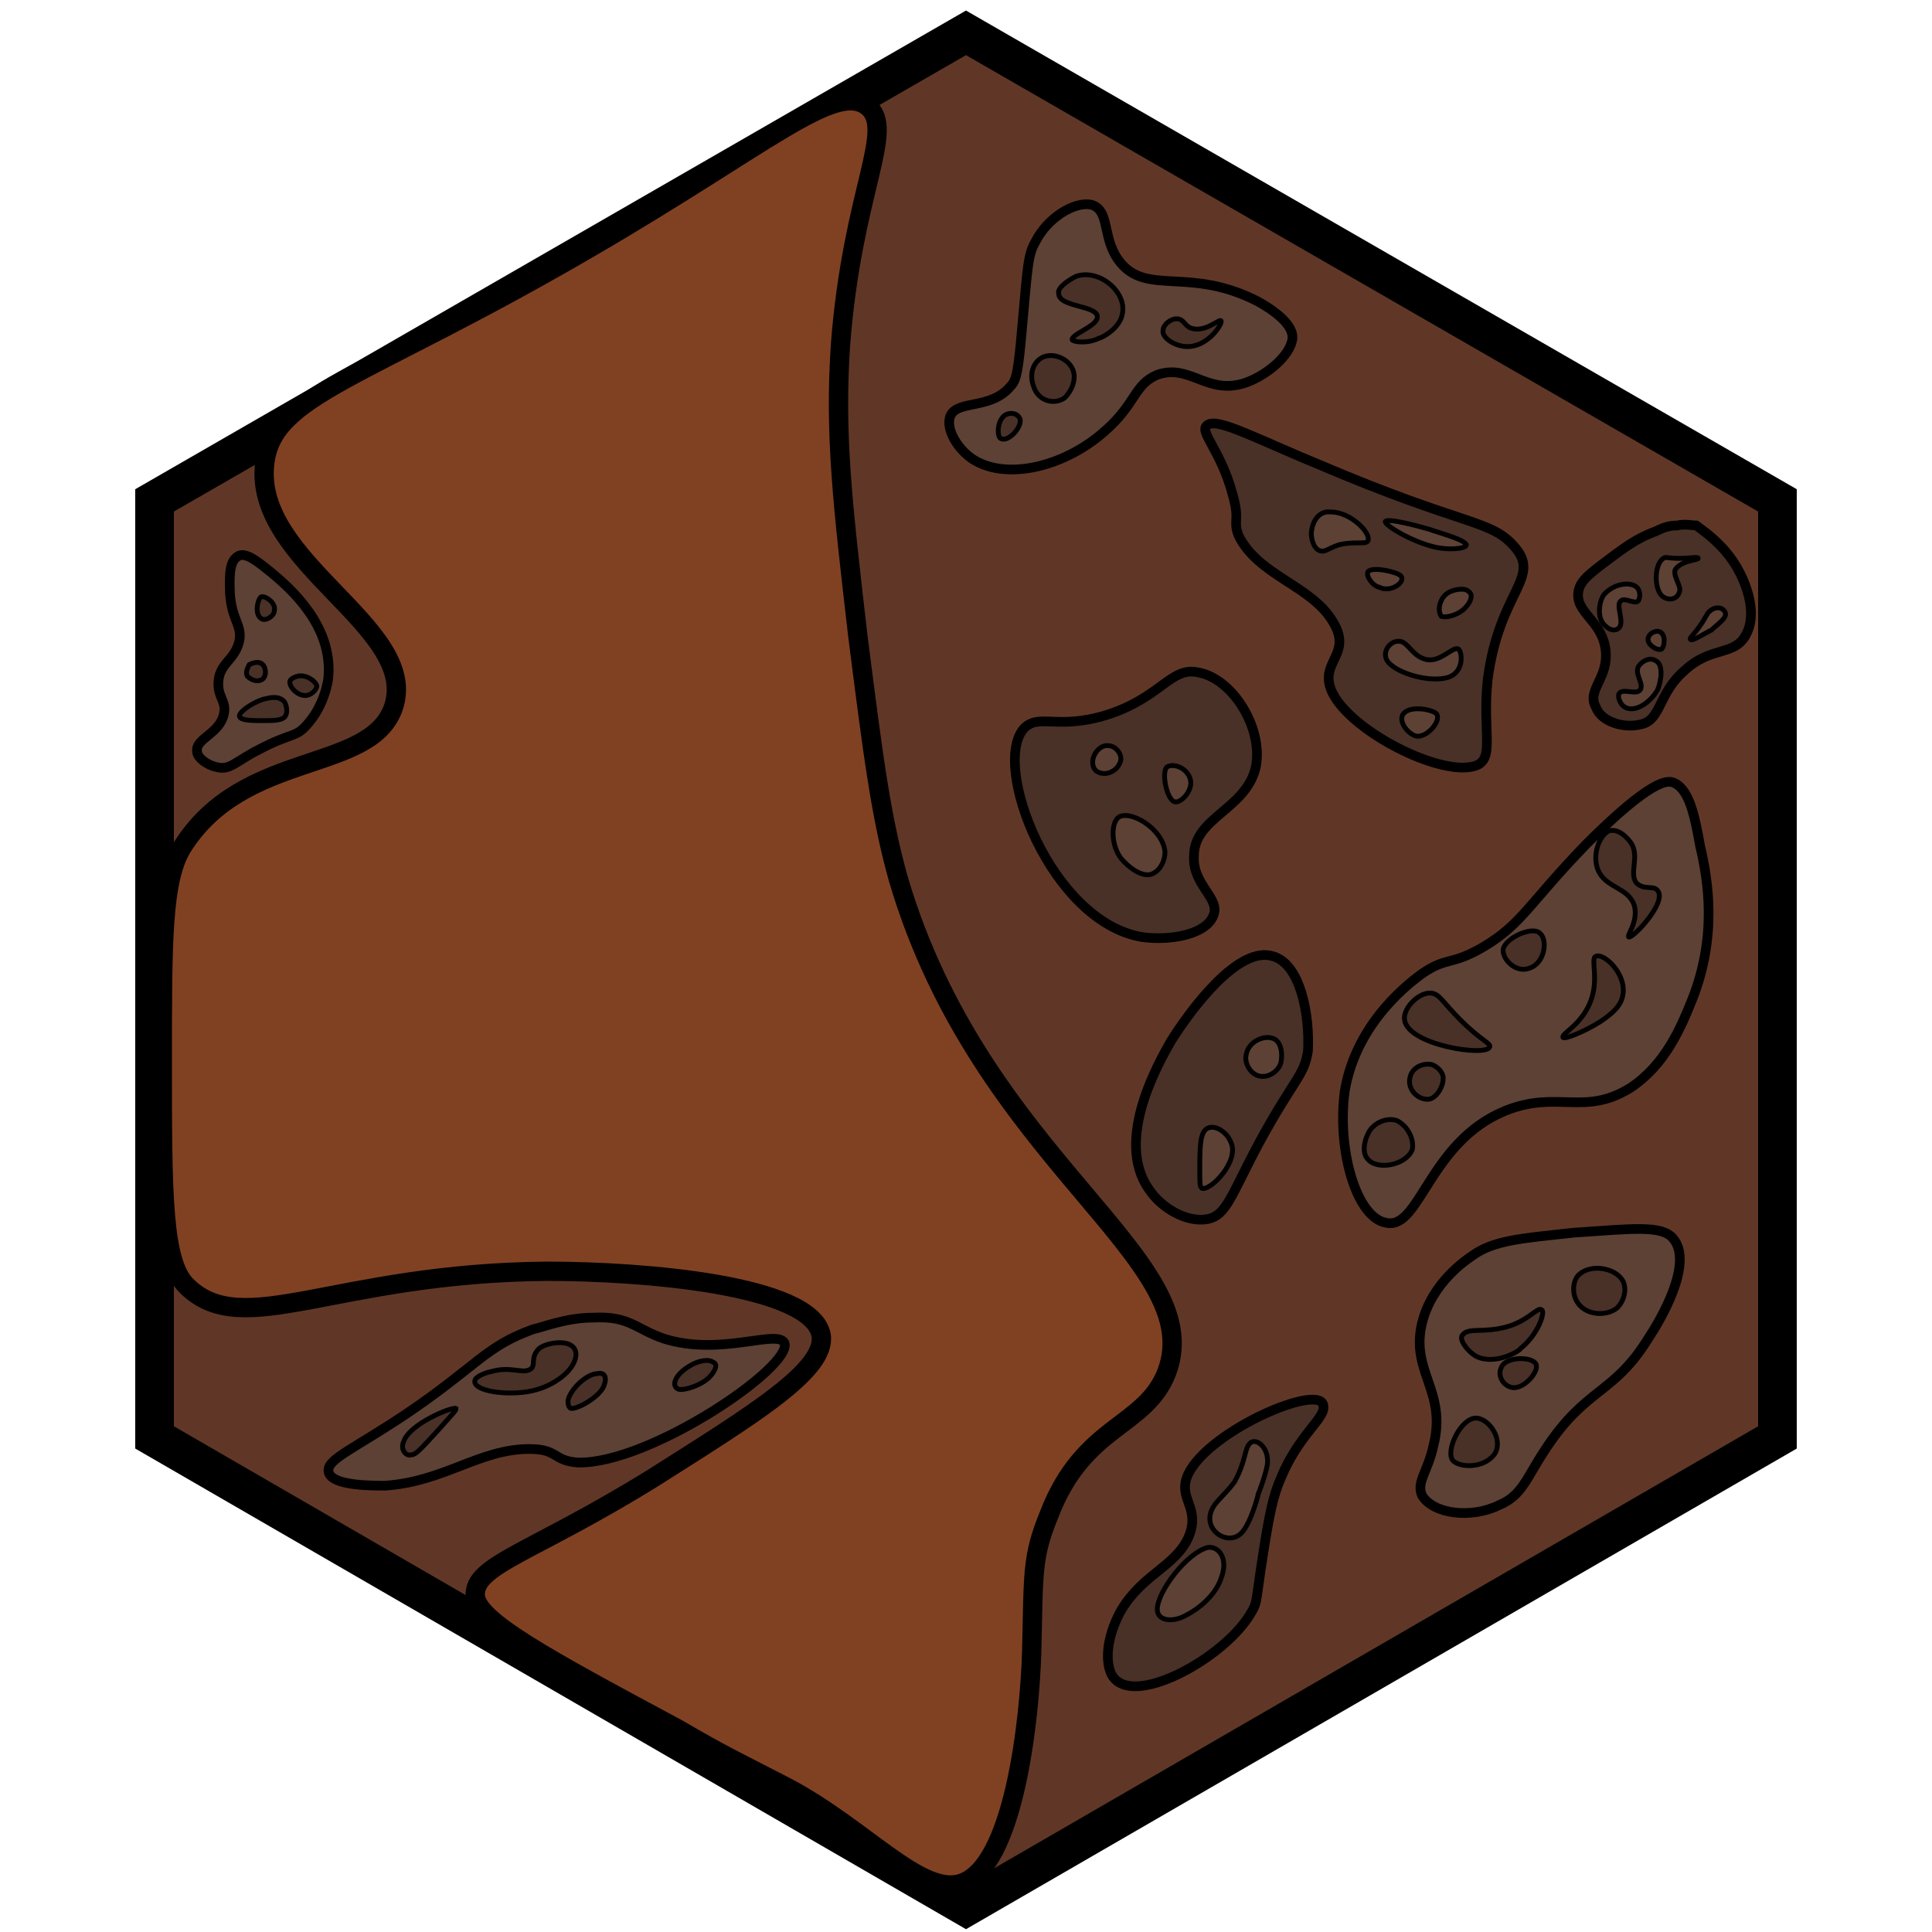 <?xml version="1.0" encoding="utf-8"?>
<!-- Generator: Adobe Illustrator 26.0.3, SVG Export Plug-In . SVG Version: 6.00 Build 0)  -->
<svg version="1.1" id="Ebene_2_00000126308112139821010380000011903406711838980787_"
	 xmlns="http://www.w3.org/2000/svg" xmlns:xlink="http://www.w3.org/1999/xlink" x="0px" y="0px" viewBox="0 0 100 100"
	 style="enable-background:new 0 0 100 100;" xml:space="preserve">
<style type="text/css">
	.st0{fill:#603726;stroke:#000000;stroke-width:2;stroke-miterlimit:10;}
	.st1{fill:#804122;stroke:#000000;stroke-miterlimit:10;}
	.st2{fill:#493127;stroke:#000000;stroke-width:0.5;stroke-miterlimit:10;}
	.st3{fill:#5D4135;stroke:#000000;stroke-width:0.25;stroke-miterlimit:10;}
	.st4{fill:#5D4135;stroke:#000000;stroke-width:0.5;stroke-miterlimit:10;}
	.st5{fill:#493127;stroke:#000000;stroke-width:0.25;stroke-miterlimit:10;}
	.st6{fill:none;stroke:#000000;stroke-width:0.25;stroke-miterlimit:10;}
</style>
<polygon class="st0" points="8,74.4 50,98.7 92,74.4 92,25.9 50,1.7 8,25.9 "/>
<path class="st1" d="M40.7,92.5c4,2.1,6.9,5.6,9,5c2.8-0.8,3.6-8.6,3.7-12c0.1-4.1,0-4.9,0.9-7.1c1.8-4.7,5-4.5,6.1-7.4
	c2.2-5.9-9.6-10.9-13.9-25.5c-0.9-3.2-1.3-6.3-2.1-12.6c-0.8-6.9-1.2-10.4-0.9-15c0.6-8,2.9-11.2,1.4-12.4c-1.7-1.3-5.2,2-14.5,7.4
	c-11.7,6.8-16.3,7.5-16.7,11.1c-0.6,5.1,7.9,8.4,6.7,12.5c-1.1,3.6-7.8,2.2-11,7.4c-1,1.7-1,4.8-1,11c0,7,0,10.5,1.3,11.7
	c2.9,2.8,7.6-0.7,18.6-0.8c5,0,13.7,0.7,14.2,3.3c0.3,1.8-3.5,4.1-8.7,7.4c-6.3,3.9-9.3,4.5-9.2,6.1c0.1,1.3,3.6,3.2,10.5,6.9
	C37.5,90.9,37.8,91,40.7,92.5z"/>
<g>
	<path class="st2" d="M87.8,27.2c-0.2,0-0.6-0.1-1,0c-0.4,0-0.7,0.1-1.1,0.3c-1.1,0.4-1.8,1-2.1,1.2c-1.2,0.9-1.8,1.3-1.9,1.9
		c-0.2,1.1,1.2,1.5,1.4,3c0.2,1.5-1,2.1-0.5,3c0.3,0.8,1.5,1.1,2.3,0.9c1.1-0.2,0.9-1.6,2.3-2.8c1.4-1.3,2.6-0.7,3.2-1.9
		c0.7-1.4-0.4-3.3-0.6-3.6C89.1,28.1,88.2,27.5,87.8,27.2z"/>
	<path class="st3" d="M87.9,28.9c0-0.1-0.4,0-1,0c-0.6,0-0.7-0.1-0.8,0c-0.5,0.3-0.5,1.7,0,2c0.3,0.2,0.7,0.1,0.8-0.2
		c0.2-0.3-0.3-0.8-0.2-1.2C87,29,87.9,29,87.9,28.9z"/>
	<path class="st3" d="M89.3,31.7c-0.1-0.2-0.3-0.3-0.6-0.2c-0.2,0.1-0.3,0.2-0.4,0.4c-0.5,0.9-0.9,1.1-0.8,1.2
		c0.1,0.1,0.7-0.3,1.1-0.5C88.9,32.3,89.4,32,89.3,31.7z"/>
	<path class="st3" d="M84.8,30.5c0.1,0.2,0.1,0.4,0,0.6c-0.2,0.2-0.7-0.2-0.9,0c-0.3,0.2,0.2,1.1-0.1,1.4c-0.2,0.2-0.5,0.1-0.7-0.1
		c-0.4-0.3-0.4-1.1-0.1-1.6C83.6,30.1,84.6,30.1,84.8,30.5z"/>
	<path class="st3" d="M85.9,32.7c-0.2-0.1-0.6,0.1-0.6,0.4c0,0.3,0.5,0.6,0.7,0.5C86.2,33.4,86.2,32.8,85.9,32.7z"/>
	<path class="st3" d="M85.7,34.2c-0.3-0.2-0.7,0-0.9,0.3c-0.2,0.4,0.3,0.9,0.1,1.2c-0.2,0.3-0.9-0.1-1.1,0.2
		c-0.1,0.2,0.1,0.6,0.3,0.7c0.5,0.3,1.3-0.2,1.7-0.9C86,35.2,86.1,34.4,85.7,34.2z"/>
</g>
<g>
	<path class="st4" d="M64.5,19.8c1.1-0.4,2.3-1.4,2.4-2.3c0-0.2,0-0.9-1.8-1.9c-3.5-1.8-5.7-0.3-7.1-2c-1-1.2-0.5-2.7-1.5-3
		c-0.9-0.2-2.3,0.7-2.9,1.9c-0.4,0.7-0.4,1.2-0.7,4.5c-0.2,2.3-0.3,2.7-0.6,3c-1,1.2-2.7,0.7-3.1,1.5c-0.3,0.7,0.4,1.8,1.2,2.3
		c1.8,1.1,4.8,0.3,6.8-1.5c1.6-1.4,1.5-2.4,2.7-2.9C61.6,18.8,62.5,20.5,64.5,19.8z"/>
	<path class="st5" d="M60.9,16.5c-0.3,0-0.7,0.3-0.7,0.6c-0.1,0.4,0.8,1,1.6,0.8c0.9-0.2,1.5-1.2,1.4-1.3c-0.1-0.1-0.8,0.6-1.5,0.4
		C61.3,16.9,61.3,16.5,60.9,16.5z"/>
	<path class="st5" d="M56.9,17.5c0.1,0,1.1-0.5,1.2-1.3c0.2-1.1-1.2-2.3-2.4-1.9c-0.4,0.2-1,0.6-0.9,0.9c0,0.7,2,0.6,2,1.2
		c0,0.5-1.4,0.9-1.3,1.2C55.6,17.7,56.3,17.8,56.9,17.5z"/>
	<path class="st5" d="M55.6,19.5c0-0.9-1.2-1.4-1.8-0.9c-0.4,0.3-0.5,0.9-0.3,1.4c0.2,0.7,1,1,1.6,0.6
		C55.4,20.3,55.6,19.9,55.6,19.5z"/>
	<path class="st5" d="M52.8,21.7c-0.1-0.3-0.5-0.4-0.8-0.2c-0.4,0.3-0.4,1.1-0.2,1.2C52.2,22.9,52.9,22.1,52.8,21.7z"/>
</g>
<g>
	<path class="st4" d="M30.7,68.2c-1.4,0-2.6,0.5-3.1,0.6c-2.5,0.9-2.9,1.9-6.6,4.4c-2.7,1.8-4,2.3-4,2.9c0,0.7,1.6,0.8,2.9,0.8
		c3.1-0.2,4.9-1.9,7.5-1.9c1.5,0,1.2,0.6,2.5,0.7c3.7,0.1,11.2-5,10.7-6.2c-0.4-0.7-3.3,0.7-6.2-0.2C32.9,68.8,32.6,68.1,30.7,68.2z
		"/>
	<path class="st5" d="M27.4,70.9c-0.4,0.2-1-0.2-2,0.1c-0.1,0-0.7,0.2-0.8,0.4c-0.2,0.4,0.7,0.7,1.8,0.7c0.4,0,1.5,0,2.5-0.7
		c0.9-0.6,1.2-1.5,0.6-1.8c-0.4-0.2-1.2-0.1-1.6,0.2C27.4,70.3,27.8,70.7,27.4,70.9z"/>
	<path class="st5" d="M31.3,71.6c-0.1,0.6-1.3,1.3-1.7,1.3c-0.2,0-0.2-0.3-0.2-0.4c0.1-0.6,1-1.4,1.5-1.4
		C31.3,71,31.4,71.3,31.3,71.6z"/>
	<path class="st5" d="M35.7,70.7c-0.7,0.4-1,1-0.6,1.2c0.3,0.1,1.2-0.2,1.6-0.6c0.3-0.3,0.5-0.7,0.2-0.8
		C36.6,70.3,36,70.5,35.7,70.7z"/>
	<path class="st5" d="M23.6,72.9c-0.2-0.1-2.4,0.8-2.7,1.7c-0.2,0.4,0.1,0.8,0.4,0.7c0.2,0,0.4-0.2,1.4-1.3
		C23.6,73,23.6,73,23.6,72.9z"/>
</g>
<path class="st6" d="M54.8,23.3"/>
<g>
	<path class="st4" d="M71.8,63.3c1.7,0.3,2.2-4.2,6.1-5.8c2.7-1.1,4.1,0.3,6.5-1.2c1.8-1.2,2.6-3.1,3.2-4.6c1.3-3.3,0.8-6.2,0.4-7.9
		c-0.3-1.7-0.6-3-1.4-3.3c-0.3-0.1-1.1-0.2-4.5,3.2c-3,3.1-3.3,4.1-5.3,5.3c-1.7,1-1.9,0.5-3.2,1.4c-0.4,0.3-3.4,2.4-4,6.1
		C69.2,59.5,70.2,63.1,71.8,63.3z"/>
	<path class="st5" d="M82.8,52.9c0.6-0.4,1.1-0.8,1.2-1.4c0.2-1.1-1-2.2-1.4-2c-0.3,0.1,0.2,1.2-0.3,2.4c-0.5,1.2-1.5,1.6-1.4,1.8
		C81,53.8,82,53.4,82.8,52.9z"/>
	<path class="st5" d="M77.1,54.2c0.1-0.2-0.4-0.3-1.5-1.4c-1-1-1.1-1.4-1.6-1.4c-0.6,0-1.4,0.8-1.3,1.4
		C72.9,54.1,76.9,54.7,77.1,54.2z"/>
	<path class="st5" d="M74.7,55.8c0-0.3-0.3-0.6-0.6-0.7c-0.5-0.1-1,0.2-1.1,0.6c-0.2,0.6,0.3,1.2,0.9,1.2
		C74.3,56.9,74.7,56.3,74.7,55.8z"/>
	<path class="st5" d="M72.3,58c-0.6-0.2-1.3,0.2-1.5,0.7c-0.2,0.4-0.3,1,0,1.3c0.5,0.6,2,0.3,2.3-0.5C73.2,59,72.9,58.3,72.3,58z"/>
	<path class="st5" d="M79.2,50.1c0.8-0.3,0.9-1.5,0.5-1.8c-0.4-0.4-1.9,0.3-1.9,0.9C77.8,49.7,78.5,50.4,79.2,50.1z"/>
	<path class="st5" d="M84.3,48.5c-0.1-0.1,0.5-0.8,0.3-1.6c-0.3-1-1.5-0.9-1.9-1.9c-0.3-0.8,0.1-1.8,0.6-2c0.4-0.1,0.8,0.2,1.1,0.6
		c0.5,0.7-0.1,1.6,0.3,2.1c0.4,0.4,0.9,0.1,1.1,0.4C86.3,46.7,84.5,48.6,84.3,48.5z"/>
</g>
<g>
	<path class="st2" d="M65.9,49.5c-1.8-0.6-4.3,2.8-5.3,4.4c-0.5,0.9-3,5.1-1.1,7.7c0.6,0.9,1.9,1.7,3,1.5c1-0.2,1.2-1.2,2.7-4
		c1.8-3.3,2.3-3.4,2.5-4.7C67.8,52.5,67.3,49.9,65.9,49.5z"/>
	<path class="st3" d="M66,53.8c-0.5-0.3-1.4,0.1-1.5,0.8c-0.1,0.4,0.2,1,0.7,1.1c0.5,0.1,1-0.3,1.1-0.7C66.4,54.5,66.3,54,66,53.8z"
		/>
	<path class="st3" d="M62.5,58.4c-0.4,0.2-0.4,1-0.4,2.2c0,0.6,0,0.8,0.1,0.9c0.4,0.2,2-1.4,1.5-2.4C63.5,58.6,62.9,58.2,62.5,58.4z
		"/>
</g>
<g>
	<path class="st2" d="M58,83.4c-0.7,1.3-0.8,2.5-0.5,3.2c0.9,2,6-0.8,7.3-3.2c0.3-0.5,0.2-0.6,0.6-3.1c0.3-1.9,0.5-2.9,0.9-3.8
		c0.9-2.2,2.3-3.1,2.2-3.7c0-1.3-5.9,1.2-7,3.5c-0.6,1.3,0.7,1.7,0,3.3C60.8,81.1,59.1,81.5,58,83.4z"/>
	<path class="st3" d="M59.9,83.3c0,0.6,0.8,0.7,1.5,0.3c0.6-0.3,1.5-1,1.8-1.9c0.4-1-0.1-1.7-0.7-1.6C61.4,80.4,59.9,82.4,59.9,83.3
		z"/>
	<path class="st3" d="M62.7,78.2c-0.4,1,0.8,1.8,1.5,1.2c0.6-0.5,1.1-2.7,0.9-2l0,0c0,0,0.4-1,0.5-1.6c0.1-0.9-0.6-1.4-0.9-1.1
		c-0.3,0.3-0.2,0.9-0.8,2C63.3,77.5,62.9,77.7,62.7,78.2z"/>
</g>
<g>
	<path class="st4" d="M77.6,77.9c1.2-0.5,1.4-1.4,2.4-2.9c2.1-3.2,3.5-2.8,5.3-5.7c0.6-0.9,2.4-3.9,1.3-5.2
		c-0.6-0.7-2.1-0.5-5.1-0.3c-2.8,0.3-4.2,0.4-5.3,1.2c-0.3,0.2-2.1,1.4-2.6,3.5c-0.6,2.5,1.3,3.5,0.6,6.3c-0.3,1.4-0.9,1.9-0.6,2.6
		C74.2,78.4,76.2,78.6,77.6,77.9z"/>
	<path class="st5" d="M75.2,75.6c0.4,0.4,1.7,0.4,2.2-0.4c0.4-0.8-0.4-1.8-1-1.8C75.6,73.4,74.8,75.1,75.2,75.6z"/>
	<path class="st5" d="M77.7,70.8c-0.2,0.4,0.1,0.9,0.5,1c0.6,0.2,1.5-0.8,1.3-1.2S77.9,70.2,77.7,70.8z"/>
	<path class="st5" d="M76.4,70.2c1,0.5,2.3-0.3,2.3-0.4c0.9-0.7,1.3-1.9,1.1-2c-0.2-0.2-0.7,0.6-1.9,0.9c-1.2,0.3-1.9,0-2.2,0.4
		C75.5,69.3,75.9,69.9,76.4,70.2z"/>
	<path class="st5" d="M81.8,67.6c0.5,0.5,1.4,0.5,1.9,0.1c0.4-0.4,0.5-1,0.3-1.4c-0.4-0.7-1.7-0.9-2.3-0.3
		C81.4,66.3,81.3,67.1,81.8,67.6z"/>
</g>
<g>
	<path class="st4" d="M11.2,39.7c0.7,0.2,1-0.3,2.2-0.9c1.7-0.9,1.9-0.6,2.5-1.3c0.9-1,1.1-2.3,1.1-2.5c0.2-2.6-1.9-4.5-3-5.4
		c-0.5-0.4-1.3-1.1-1.7-0.8c-0.5,0.3-0.4,1.3-0.4,1.9c0.1,1.4,0.6,1.6,0.5,2.4c-0.2,1.1-1.1,1.2-1.1,2.3c0,0.7,0.4,0.9,0.3,1.5
		c-0.2,1.1-1.5,1.3-1.4,2C10.2,39.2,10.7,39.6,11.2,39.7z"/>
	<path class="st5" d="M12.4,37.1c0.1,0.2,0.7,0.2,1.2,0.2c0.6,0,1.1,0,1.2-0.3c0.1-0.2,0-0.6-0.1-0.7c-0.3-0.3-0.7-0.2-1.1-0.1
		C13,36.4,12.3,36.9,12.4,37.1z"/>
	<path class="st5" d="M13.6,34.4c0.2,0.2,0.2,0.7-0.1,0.8c-0.2,0.1-0.5,0-0.7-0.2c-0.1-0.2,0-0.4,0.1-0.6
		C13.1,34.3,13.4,34.2,13.6,34.4z"/>
	<path class="st5" d="M13.5,32c0.2,0.2,0.7-0.1,0.7-0.4c0.1-0.4-0.5-0.8-0.7-0.7C13.3,31.1,13.2,31.8,13.5,32z"/>
	<path class="st5" d="M15.4,35c0.4-0.1,0.9,0.2,1,0.5c0,0.2-0.3,0.5-0.6,0.5c-0.4,0-0.8-0.4-0.8-0.7C15,35.1,15.4,35,15.4,35z"/>
</g>
<g>
	<path class="st2" d="M78.3,28.2c-1.2-1.3-2.6-1-9.9-4.1c-3.4-1.4-5.4-2.5-5.9-2.1c-0.5,0.3,0.7,1.3,1.3,3.6c0.4,1.4,0,1.3,0.3,2.1
		c1,2.1,3.8,2.6,4.9,4.5c1.1,1.8-1,2.1,0.1,3.9c1.2,1.9,5.2,3.9,7,3.6c1.4-0.2,0.6-1.6,0.9-4.5C77.6,30.5,79.9,29.9,78.3,28.2z"/>
	<path class="st3" d="M75.9,28.2c0,0.2-0.9,0.3-1.7,0.1c-1.2-0.3-2.5-1.1-2.5-1.3c0.1-0.2,1.6,0.2,2.3,0.4
		C74.2,27.5,75.8,27.9,75.9,28.2z"/>
	<path class="st3" d="M72.5,29.8c0.3,0.3-0.5,0.9-1.1,0.6c-0.4-0.1-0.7-0.6-0.6-0.8C71,29.3,72.3,29.6,72.5,29.8z"/>
	<path class="st3" d="M70.8,28c-0.1,0.2-0.7,0-1.5,0.2c-0.6,0.2-0.7,0.4-1,0.3c-0.3-0.1-0.5-0.7-0.4-1.1c0-0.1,0.2-1,1-0.9
		C69.9,26.5,71,27.6,70.8,28z"/>
	<path class="st3" d="M74.8,30.8c0.3-0.3,1-0.4,1.2-0.2c0.3,0.2,0.1,0.6-0.2,0.9c-0.3,0.3-0.9,0.5-1.2,0.4
		C74.4,31.6,74.5,31.1,74.8,30.8z"/>
	<path class="st3" d="M75.5,33.6c-0.3-0.2-1,0.8-1.8,0.5c-0.6-0.2-0.8-0.8-1.2-0.9c-0.5-0.1-1,0.5-0.7,1c0.4,0.6,2,1.1,3,0.9
		C75.8,34.9,75.7,33.8,75.5,33.6z"/>
	<path class="st3" d="M74.3,36.9c-0.3-0.2-1.4-0.4-1.7,0.1c-0.2,0.4,0.3,1,0.7,1.1C73.9,38.2,74.7,37.2,74.3,36.9z"/>
</g>
<g>
	<path class="st2" d="M59.1,48.5c1.4,0.2,3.3-0.1,3.7-1.1c0.4-0.9-1.1-1.6-1-3.1c0-2,2.7-2.4,3.2-4.6c0.4-2-1.2-4.6-3-4.9
		c-1.4-0.3-1.9,1.3-4.7,2.2c-2.6,0.8-3.5-0.1-4.3,0.7C51.3,39.6,54.4,47.7,59.1,48.5z"/>
	<path class="st3" d="M60.3,44.1c-0.1-1.2-1.8-2.2-2.4-1.8c-0.4,0.3-0.4,1.4,0.1,2.1c0.4,0.5,1.2,1.1,1.7,0.8
		C60.1,45,60.3,44.5,60.3,44.1z"/>
	<path class="st3" d="M58,39.4c0.1-0.4-0.3-0.8-0.6-0.8c-0.5-0.1-1,0.6-0.8,1.1c0.1,0.3,0.5,0.4,0.8,0.3
		C57.7,39.9,57.9,39.7,58,39.4z"/>
	<path class="st3" d="M60.8,41.5c0.3,0.1,1-0.6,0.8-1.2c-0.2-0.6-0.9-0.8-1.2-0.6C60.1,40,60.4,41.4,60.8,41.5z"/>
</g>
</svg>
